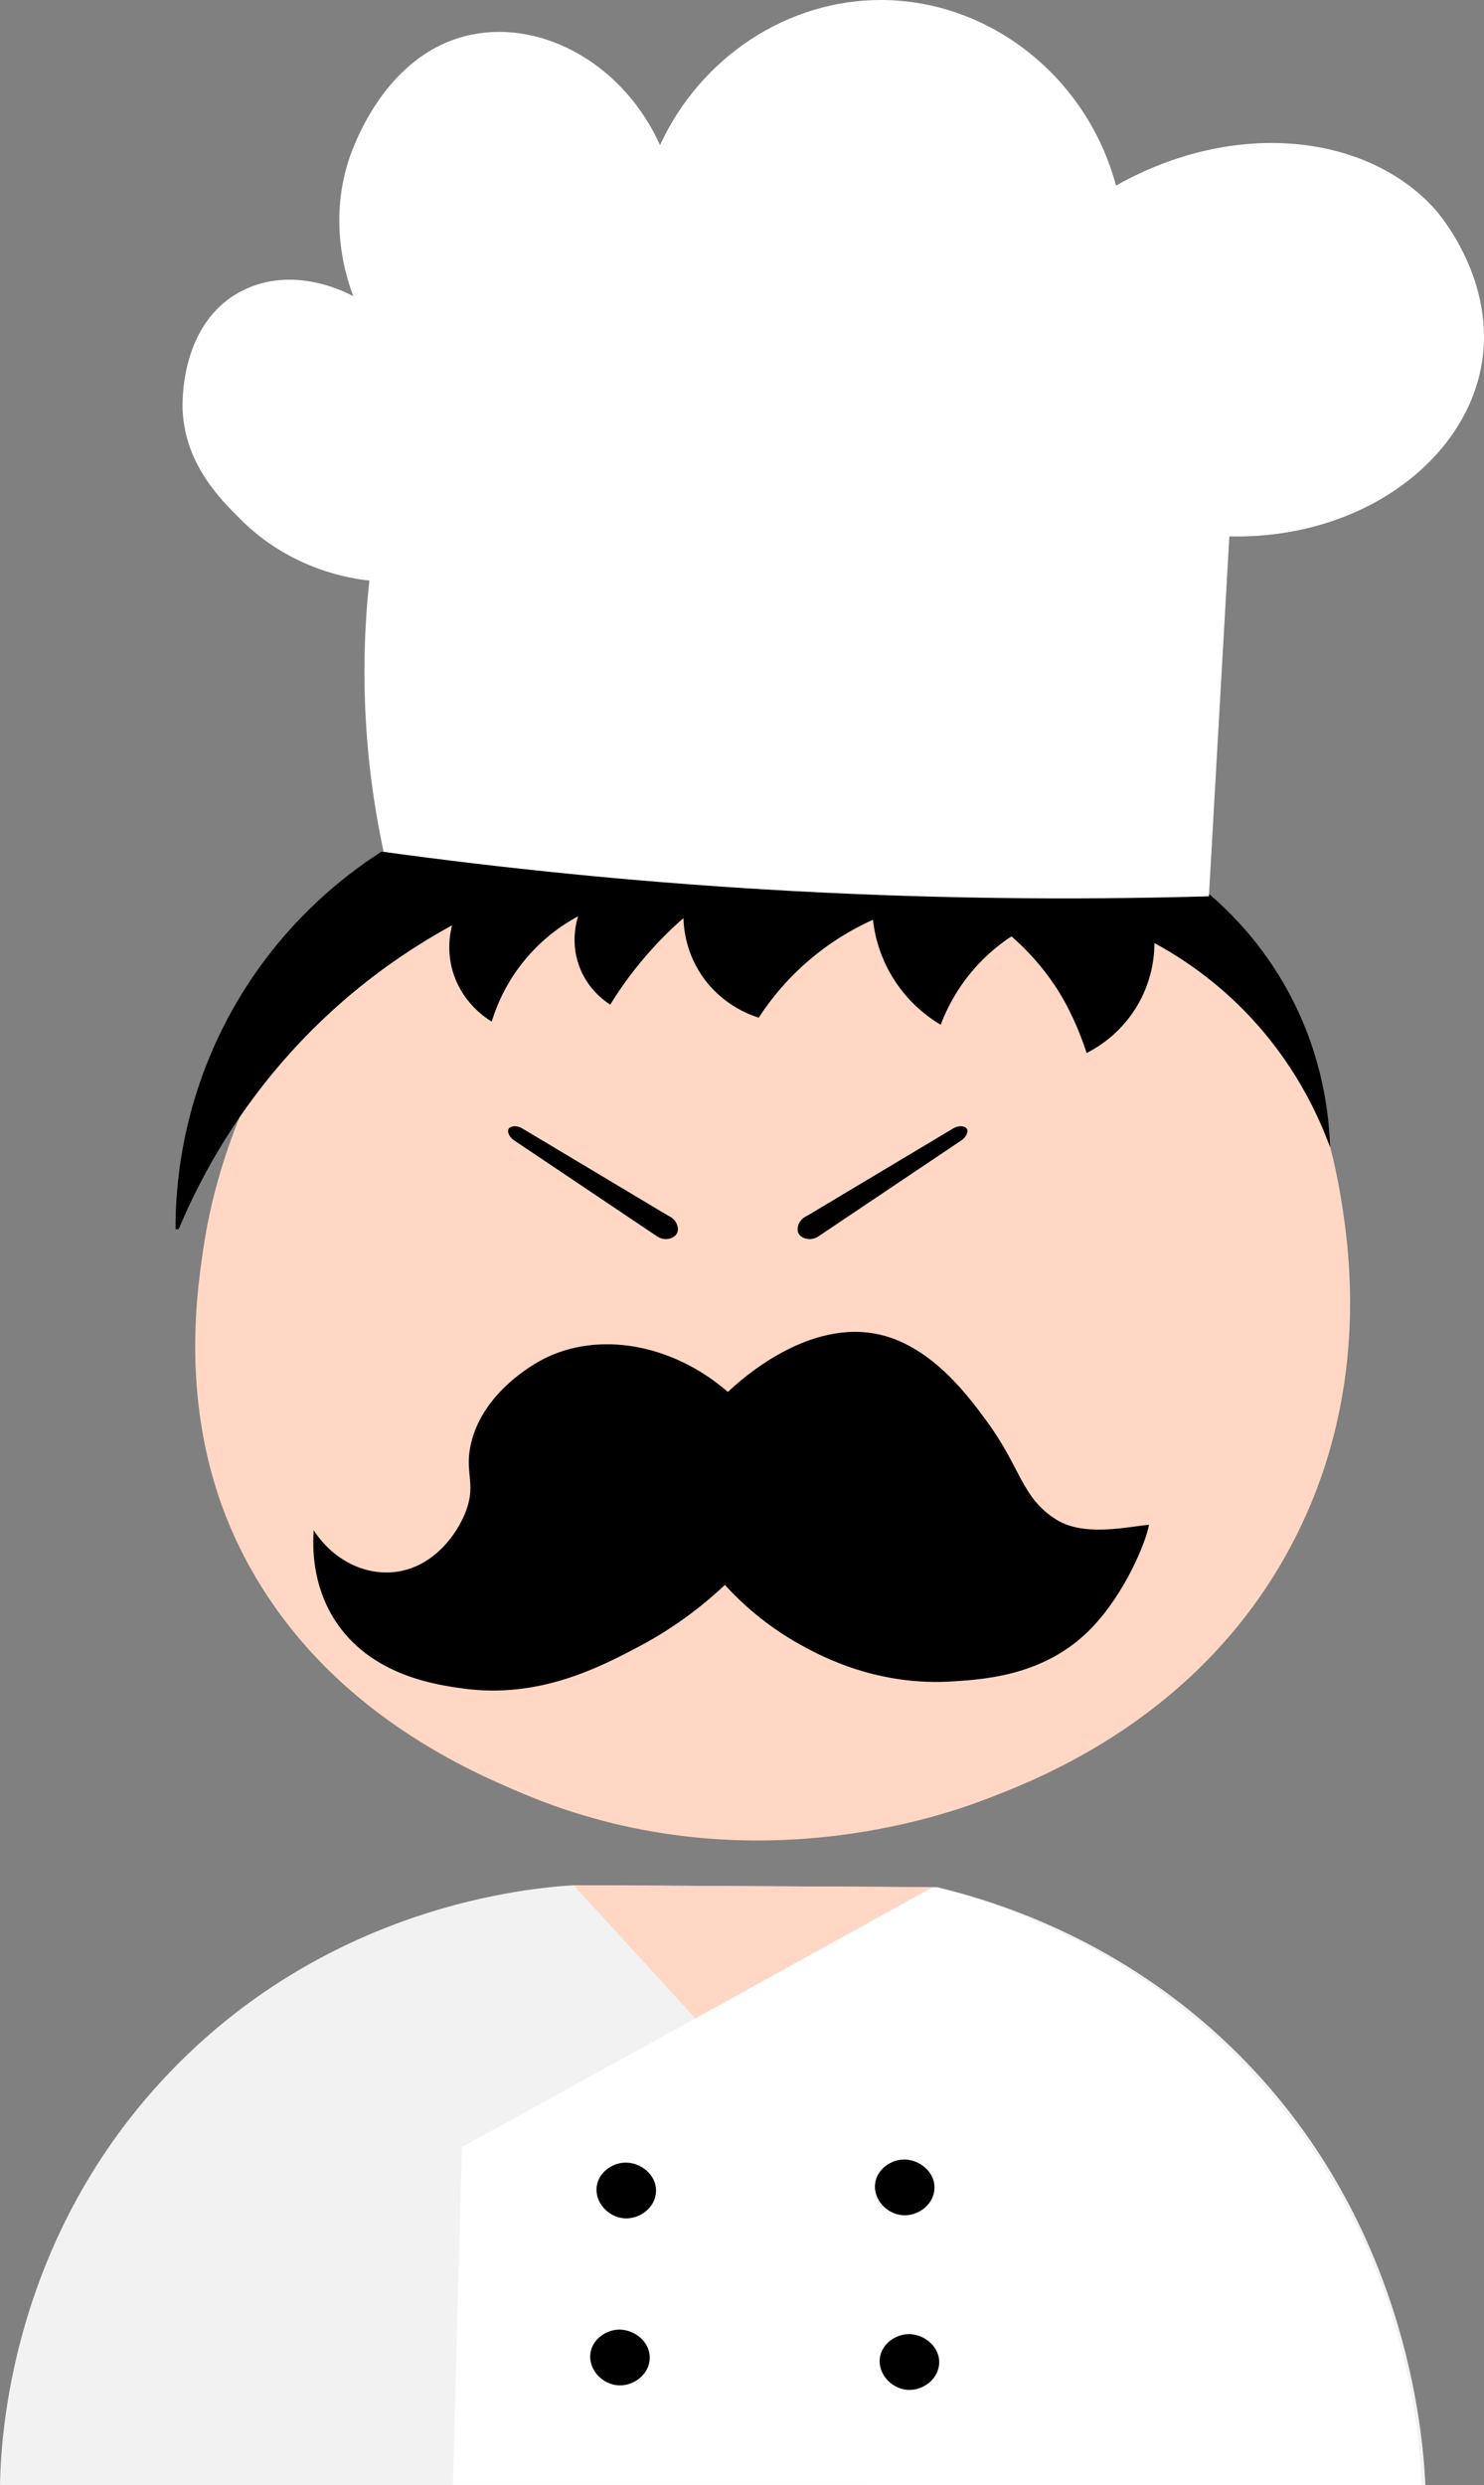 <?xml version="1.0" encoding="UTF-8"?><svg xmlns="http://www.w3.org/2000/svg" width="399.83" height="669.38" viewBox="0 0 399.83 669.38"><rect x="0" y="0" width="399.83" height="669.38" fill="#808080" stroke="none"/><defs><style>.d{stroke:#000;stroke-miterlimit:10;}.e{fill:#f2f2f2;}.f{fill:#fff;}.g{fill:#ffd7c4;}</style></defs><g id="a"/><g id="b"><g id="c"><g><path class="f" d="M147.29,183.91c1.93,0,1.93-3,0-3s-1.93,3,0,3h0Z"/><path class="e" d="M154.54,507.77c-12.35,.77-64.93,5.41-107.78,49.33C2.43,602.52,.21,657.5,0,669.38H384.05c-.69-14.37-5.15-72.33-52.17-117.84-29.8-28.84-62.84-39.27-79.34-43.24l-98-.53Z"/><path class="f" d="M383.05,669.35c-.58-14.37-4.42-67.11-46.26-111.73-31.32-33.4-67.74-44.98-84.06-49.05-.76-.19-1.55-.08-2.23,.29l-126.05,69.45c-.81,30.32-1.61,60.65-2.42,90.97,87.01,.02,174.02,.05,261.03,.07Z"/><path class="d" d="M243.39,582.16c3.87-.13,7.95,2.95,7.89,7.12-.06,4.1-4.09,7.2-8.11,6.87-4.07-.33-7.47-4.15-6.87-8.11,.51-3.44,3.87-5.78,7.09-5.89Z"/><path class="d" d="M168.37,582.99c3.87-.13,7.95,2.95,7.89,7.12-.06,4.1-4.09,7.2-8.11,6.87-4.07-.33-7.47-4.15-6.87-8.11,.51-3.44,3.87-5.78,7.09-5.89Z"/><path class="d" d="M166.67,627.97c3.87-.13,7.95,2.95,7.89,7.12-.06,4.1-4.09,7.2-8.11,6.87-4.07-.33-7.47-4.15-6.87-8.11,.51-3.44,3.87-5.78,7.09-5.89Z"/><path class="d" d="M244.66,629.19c3.87-.13,7.95,2.95,7.89,7.12-.06,4.1-4.09,7.2-8.11,6.87-4.07-.33-7.47-4.15-6.87-8.11,.51-3.44,3.87-5.78,7.09-5.89Z"/><polygon class="g" points="154.54 507.77 187.37 543.64 251.21 508.29 154.54 507.77"/><path class="g" d="M107.82,230.69c28.83,4.99,61.82,8.97,98.31,10.41,41.87,1.65,79.55-.37,111.93-3.95,10.17,10.51,35.85,39.86,43.28,85.89,2.27,14.04,7.98,52.96-13.54,93.39-24.55,46.13-67.77,62.66-82.23,68.19-11.11,4.25-65.38,23.65-125.09-1.7-14.75-6.26-56.11-23.82-76.82-68-15.73-33.55-10.57-66.88-8.98-77.92,2.72-19,8.47-32.93,12.79-43.22,12.11-28.84,28.18-49.7,40.35-63.09Z"/><path d="M84.52,412.17c4.75,7.36,12.68,11.83,20.83,11.33,10.93-.68,17.83-10.06,20.26-16.69,2.69-7.34-.53-10.15,1.28-17.98,3.26-14.11,17.59-21.79,19.36-22.7,14.86-7.7,34.8-4.28,49.87,8.78,3.5-3.31,21.86-20.05,41.24-15.36,13.97,3.38,23.74,16.75,28.64,23.45,9.15,12.51,9.24,20.43,18.59,26.29,7.47,4.68,18.9,1.97,24.98,1.39-.8,4.63-6.38,18.34-15.43,27.76-12.3,12.79-28.47,13.83-37.23,14.42-20.25,1.37-35.21-6.55-40.85-9.64-9.85-5.39-16.65-11.83-20.75-16.33-5.04,4.75-12.75,11.1-23.26,16.64-10.25,5.4-26.67,14.06-47.18,11.27-7.17-.98-25.1-3.42-34.72-18.54-5.99-9.42-5.96-19.39-5.63-24.09Z"/><path d="M256.61,304.06c-13.04,7.8-26.09,15.6-39.13,23.4-2.22,.93-3.03,3.3-2.35,4.69,.72,1.48,3.34,2.29,5.47,.79,12.78-8.58,25.57-17.16,38.35-25.74,1.44-.94,1.97-2.41,1.57-3.13-.43-.78-2.22-1.14-3.91,0Z"/><path d="M140.93,304.06c13.04,7.8,26.09,15.6,39.13,23.4,2.22,.93,3.03,3.3,2.35,4.69-.72,1.48-3.34,2.29-5.47,.79-12.78-8.58-25.57-17.16-38.35-25.74-1.44-.94-1.97-2.41-1.57-3.13,.43-.78,2.22-1.14,3.91,0Z"/><path class="d" d="M47.79,330.58c.02-10.79,1.52-32.4,13.87-55.79,13.29-25.15,32.07-38.99,41.2-44.86,74.28,3.82,148.57,7.65,222.85,11.48,5.79,4.99,13.91,13.21,20.61,25.32,8.8,15.9,10.86,30.75,11.39,39.18-3.48-8.71-10.3-22.45-23.45-35.37-8.48-8.33-17.05-13.82-23.73-17.37,.07,2.96-.18,9.75-4.26,16.94-4.36,7.67-10.59,11.42-13.2,12.8-1.75-5.22-4.52-11.97-8.72-18.14-1.24-1.81-2.47-3.4-2.64-3.62-3.36-4.29-6.67-7.44-9.15-9.57-3.07,1.97-7.2,5.11-11.15,9.83-4.36,5.2-6.83,10.31-8.22,13.87-2.93-1.81-8.59-5.86-12.8-13.2-3.49-6.08-4.46-11.78-4.77-15.08-4.49,1.96-10.23,5.01-16.15,9.75-7.36,5.88-12.23,12.14-15.26,16.76-2.31-.76-9.67-3.5-14.83-11.23-4.51-6.76-4.78-13.51-4.75-16.08-2.91,2.49-6.01,5.43-9.14,8.86-4.75,5.21-8.42,10.31-11.23,14.83-1.47-.99-5.75-4.14-7.84-10.12-2.35-6.71-.37-12.46,.22-14-3.61,1.82-9.04,5.12-14.17,10.78-6.13,6.77-8.96,13.74-10.28,17.84-1.61-1.04-7.55-5.15-9.8-13.15-1.67-5.93-.44-10.92,.2-13-10.25,5.5-22.83,13.6-35.4,25.45-21.74,20.48-33.35,42.59-39.39,56.89Z"/><path class="f" d="M103.37,229.44c-1.47-6.82-2.74-14.18-3.66-22.06-2.23-19.28-1.75-36.57-.2-51.01-4.87-.52-21.13-2.87-34.75-16.54-5.04-5.06-14.84-14.5-15.55-29.25-.1-2.05-.78-23.67,16-32.25,14.02-7.17,28.6,.69,29.98,1.47-1.93-5.11-6.56-19.45-1.44-36.03,.94-3.05,9.66-29.76,33.54-34.48,19.21-3.8,40.74,8.12,50.54,29.79C188.83,15.28,212.24-.06,237.46,0c29.01,.07,55.28,20.49,63.23,49.99,31.87-17.99,67.55-14.04,85.91,6.34,.9,1,17.18,19.66,12.33,43.2-5.24,25.41-32.9,45.71-67.71,44.95-1.84,32.31-3.67,64.62-5.51,96.93-37,1.07-77.14,.71-119.99-1.87-36.37-2.19-70.56-5.73-102.36-10.1Z"/></g></g></g></svg>
